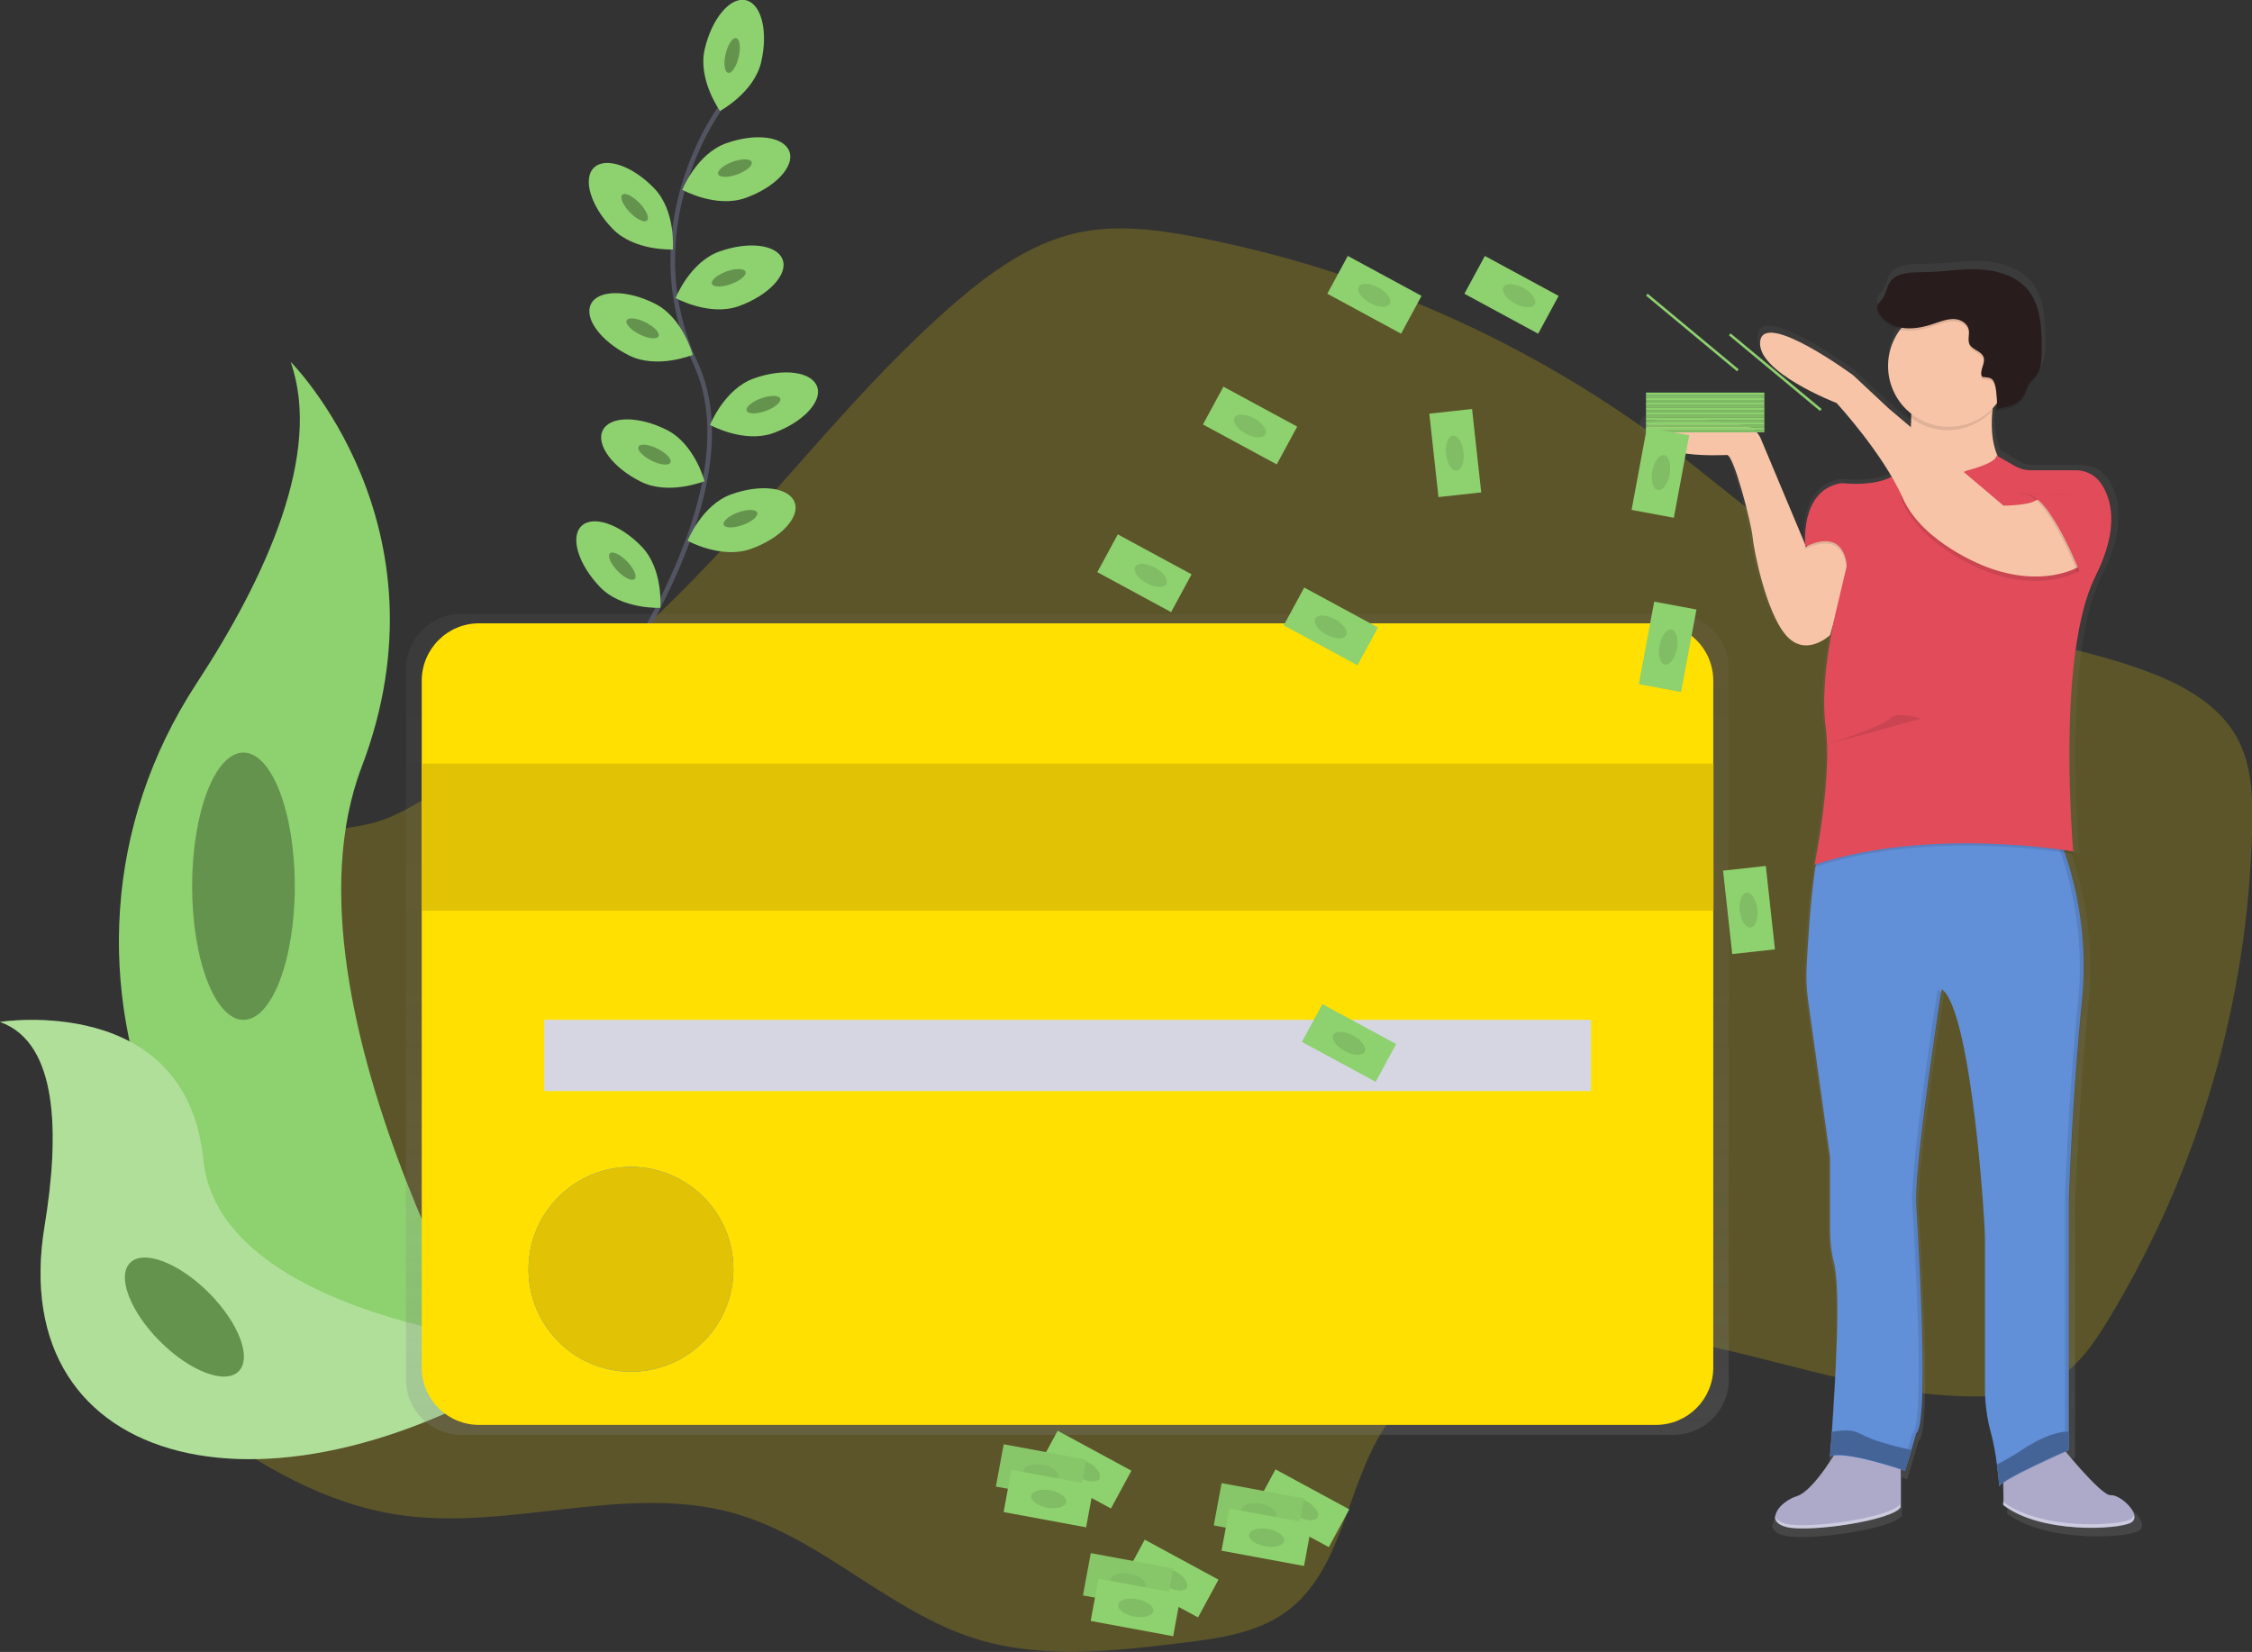 <?xml version="1.0" encoding="utf-8"?>
<!-- Generator: Adobe Illustrator 23.1.1, SVG Export Plug-In . SVG Version: 6.00 Build 0)  -->
<svg version="1.1" id="Capa_1" xmlns="http://www.w3.org/2000/svg" xmlns:xlink="http://www.w3.org/1999/xlink" x="0px" y="0px"
	 viewBox="0 0 974 714.5" style="enable-background:new 0 0 974 714.5;" xml:space="preserve">
<rect x="0" y="0" width="974" height="714.5" fill="#333333" stroke="none"/>
<style type="text/css">
	.st0{opacity:0.2;fill:#FFE000;enable-background:new    ;}
	.st1{fill:none;stroke:#535461;stroke-width:2;stroke-miterlimit:10;}
	.st2{fill:#8ED16F;}
	.st3{opacity:0.3;enable-background:new    ;}
	.st4{opacity:0.3;}
	.st5{fill:#FFFFFF;}
	.st6{fill:url(#SVGID_1_);}
	.st7{fill:#FFE000;}
	.st8{fill:#E2C205;}
	.st9{fill:#D6D6E3;}
	.st10{fill:#4285F4;}
	.st11{fill:url(#SVGID_2_);}
	.st12{fill:#ACA9C9;}
	.st13{fill:#618FD8;}
	.st14{opacity:0.1;}
	.st15{fill:#F7C4A7;}
	.st16{opacity:0.1;enable-background:new    ;}
	.st17{fill:#E14B5A;}
	.st18{fill:#281C1C;}
	.st19{opacity:0.4;fill:#FFFFFF;enable-background:new    ;}
	.st20{opacity:5.000000e-02;enable-background:new    ;}
</style>
<title>make_it_rain</title>
<path class="st0" d="M128.9,362c-12.8,3.9-24.8,13.2-28,26.2c-3.7,14.9,4.8,30,6,45.3c3.9,50.3-67.6,85.7-57.4,135.1
	c4.1,19.6,20.4,34.1,36.6,46c25.8,19,54.5,35.9,86.3,40.6c48.2,7.2,98.5-14,145.4-0.6c37.8,10.8,66.7,42.5,104.2,54.2
	c28.6,8.9,59.3,5.4,89,1.8c16-1.9,32.8-4.2,45.7-13.8c24-17.9,25.5-53.2,41.6-78.5c24.8-39,79.2-46.7,124.9-39.1
	s89.9,26.2,136.2,24.7c9.9-0.3,20-1.7,28.6-6.5c10.5-5.9,17.6-16.3,23.8-26.5c39.1-64.4,60.6-138,62.3-213.4
	c0.3-13-0.2-26.5-6.3-37.9c-7.7-14.5-23.1-23.1-38.4-28.9c-36.8-14-77.4-16.3-113.5-32.1c-34.8-15.2-62.9-41.9-93.2-64.8
	c-60.3-45.5-130.3-76.7-204.5-91.1c-17.4-3.4-35.4-5.8-52.7-1.9c-19.9,4.5-37.1,16.9-52.5,30.2c-41,35.5-74,79.4-111.8,118.3
	c-26.1,26.9-54.5,51.4-84.9,73.2c-14,10.1-28.9,22.1-44.5,29.5C157.4,359.2,144,357.5,128.9,362z"/>
<path class="st1" d="M311.9,46.1c0,0-38.6,51.3-11,111.2s-48.2,156-48.2,156"/>
<path class="st2" d="M329.2,26.9C326.1,40.1,311.4,48,311.4,48s-9.7-13.6-6.6-26.8s11-22.7,17.8-21.1S332.3,13.7,329.2,26.9z"/>
<ellipse transform="matrix(0.227 -0.974 0.974 0.227 221.438 326.83)" class="st2" cx="316.5" cy="24" rx="7.7" ry="2.9"/>
<ellipse transform="matrix(0.227 -0.974 0.974 0.227 221.438 326.83)" class="st3" cx="316.5" cy="24" rx="7.7" ry="2.9"/>
<path class="st2" d="M322.5,85.6c-12.8,4.6-27.4-3.5-27.4-3.5s6.1-15.5,18.9-20.1s25-3,27.4,3.5S335.3,81,322.5,85.6z"/>
<ellipse transform="matrix(0.94 -0.34 0.34 0.94 -5.776 112.487)" class="st2" cx="318" cy="72.7" rx="7.7" ry="2.9"/>
<ellipse transform="matrix(0.94 -0.34 0.34 0.94 -5.776 112.487)" class="st3" cx="318" cy="72.7" rx="7.7" ry="2.9"/>
<path class="st2" d="M319.6,132.4c-12.8,4.6-27.4-3.5-27.4-3.5s6.1-15.5,18.9-20.1s25-3,27.4,3.5S332.3,127.8,319.6,132.4z"/>
<ellipse transform="matrix(0.941 -0.339 0.339 0.941 -22.083 113.857)" class="st2" cx="315.1" cy="120.2" rx="7.7" ry="2.9"/>
<ellipse transform="matrix(0.941 -0.339 0.339 0.941 -22.083 113.857)" class="st3" cx="315.1" cy="120.2" rx="7.7" ry="2.9"/>
<path class="st2" d="M334.5,187.3c-12.8,4.6-27.4-3.5-27.4-3.5s6.1-15.5,18.9-20.1s25-3,27.4,3.5S347.2,182.7,334.5,187.3z"/>
<ellipse transform="matrix(0.941 -0.339 0.339 0.941 -39.796 122.154)" class="st2" cx="330.1" cy="175.1" rx="7.7" ry="2.9"/>
<ellipse transform="matrix(0.941 -0.339 0.339 0.941 -39.796 122.154)" class="st3" cx="330.1" cy="175.1" rx="7.7" ry="2.9"/>
<path class="st2" d="M324.8,237.4c-12.8,4.6-27.4-3.5-27.4-3.5s6.1-15.5,18.9-20.1s25-3,27.4,3.5S337.5,232.9,324.8,237.4z"/>
<ellipse transform="matrix(0.94 -0.34 0.34 0.94 -57.23 122.354)" class="st2" cx="320.4" cy="224.4" rx="7.7" ry="2.9"/>
<ellipse transform="matrix(0.94 -0.34 0.34 0.94 -57.23 122.354)" class="st3" cx="320.4" cy="224.4" rx="7.7" ry="2.9"/>
<path class="st2" d="M264.9,98.9c9.4,9.8,26.1,9,26.1,9s1.4-16.6-8-26.4s-21.1-13.8-26.1-9S255.5,89.2,264.9,98.9z"/>
<ellipse transform="matrix(0.72 -0.695 0.695 0.72 14.511 215.723)" class="st2" cx="274.3" cy="89.9" rx="2.9" ry="7.7"/>
<ellipse transform="matrix(0.72 -0.695 0.695 0.72 14.511 215.723)" class="st3" cx="274.3" cy="89.9" rx="2.9" ry="7.7"/>
<path class="st2" d="M259.5,253.9c9.4,9.8,26.1,9,26.1,9s1.4-16.6-8-26.4s-21.1-13.8-26.1-9S250.1,244.1,259.5,253.9z"/>
<ellipse transform="matrix(0.72 -0.695 0.695 0.72 -94.666 255.44)" class="st2" cx="268.9" cy="244.9" rx="2.9" ry="7.7"/>
<ellipse transform="matrix(0.72 -0.695 0.695 0.72 -94.666 255.44)" class="st3" cx="268.9" cy="244.9" rx="2.9" ry="7.7"/>
<path class="st2" d="M272,153.7c12.1,6.1,27.6-0.2,27.6-0.2s-4.2-16.1-16.4-22.2c-12.1-6.1-24.5-6-27.6,0.2
	C252.5,137.8,259.9,147.6,272,153.7z"/>
<ellipse transform="matrix(0.447 -0.895 0.895 0.447 26.659 327.179)" class="st2" cx="277.8" cy="142" rx="2.9" ry="7.7"/>
<ellipse transform="matrix(0.447 -0.895 0.895 0.447 26.659 327.179)" class="st3" cx="277.8" cy="142" rx="2.9" ry="7.7"/>
<path class="st2" d="M277.1,208.3c12.1,6.1,27.6-0.2,27.6-0.2s-4.2-16.1-16.4-22.2s-24.5-6-27.6,0.2S265,202.3,277.1,208.3z"/>
<ellipse transform="matrix(0.447 -0.895 0.895 0.447 -19.356 361.945)" class="st2" cx="282.9" cy="196.6" rx="2.9" ry="7.7"/>
<ellipse transform="matrix(0.447 -0.895 0.895 0.447 -19.356 361.945)" class="st3" cx="282.9" cy="196.6" rx="2.9" ry="7.7"/>
<path class="st2" d="M125.7,156.5c0,0,70.6,70.6,30.7,175.3s68.3,278.9,68.3,278.9s-1.2-0.2-3.3-0.5
	c-145-25.6-217-191.4-136.4-314.6C115,249.8,139.6,196.1,125.7,156.5z"/>
<path class="st2" d="M0,442c0,0,80.6-12.8,87.9,59.4s154.9,82.2,154.9,82.2s-1,0.7-2.8,1.8c-121.8,80-238.3,50.9-220.7-55.2
	C25.8,490.6,25.3,451,0,442z"/>
<g class="st4">
	<path class="st5" d="M0,442c0,0,80.6-12.8,87.9,59.4s154.9,82.2,154.9,82.2s-1,0.7-2.8,1.8c-121.8,80-238.3,50.9-220.7-55.2
		C25.8,490.6,25.3,451,0,442z"/>
</g>
<ellipse class="st2" cx="105.3" cy="383.3" rx="22.2" ry="57.8"/>
<ellipse class="st3" cx="105.3" cy="383.3" rx="22.2" ry="57.8"/>
<ellipse transform="matrix(0.707 -0.707 0.707 0.707 -379.449 223.297)" class="st2" cx="79.8" cy="569.7" rx="14.9" ry="33.2"/>
<ellipse transform="matrix(0.707 -0.707 0.707 0.707 -379.449 223.297)" class="st3" cx="79.8" cy="569.7" rx="14.9" ry="33.2"/>
<linearGradient id="SVGID_1_" gradientUnits="userSpaceOnUse" x1="574.72" y1="0.69" x2="574.72" y2="355.8" gradientTransform="matrix(1 0 0 -1 -113 621.26)">
	<stop  offset="0" style="stop-color:#808080;stop-opacity:0.25"/>
	<stop  offset="0.54" style="stop-color:#808080;stop-opacity:0.12"/>
	<stop  offset="1" style="stop-color:#808080;stop-opacity:0.1"/>
</linearGradient>
<path class="st6" d="M723.9,265.5H199.5c-13.2,0-23.9,10.7-23.9,23.9v0v307.3c0,13.2,10.7,23.9,23.9,23.9h0h524.3
	c13.2,0,23.9-10.7,23.9-23.9c0,0,0,0,0,0V289.4C747.8,276.2,737.1,265.5,723.9,265.5L723.9,265.5z"/>
<path class="st7" d="M207.2,269.6h509c13.7,0,24.8,11.1,24.8,24.8v297.1c0,13.7-11.1,24.8-24.8,24.8h-509
	c-13.7,0-24.8-11.1-24.8-24.8V294.5C182.4,280.7,193.5,269.6,207.2,269.6z"/>
<rect x="182.4" y="330.3" class="st8" width="558.7" height="63.6"/>
<rect x="235.4" y="441.1" class="st9" width="452.7" height="30.8"/>
<circle class="st10" cx="272.9" cy="549" r="44.3"/>
<circle class="st8" cx="272.9" cy="549" r="44.3"/>
<linearGradient id="SVGID_2_" gradientUnits="userSpaceOnUse" x1="3749.414" y1="-43.813" x2="3749.414" y2="508.441" gradientTransform="matrix(-1 0 0 -1 4567 621.26)">
	<stop  offset="0" style="stop-color:#808080;stop-opacity:0.25"/>
	<stop  offset="0.54" style="stop-color:#808080;stop-opacity:0.12"/>
	<stop  offset="1" style="stop-color:#808080;stop-opacity:0.1"/>
</linearGradient>
<path class="st11" d="M709.3,184.1c0.7,2.3,2.2,4.2,4.3,5.4c9.2,6.1,29.2,4.8,31.6,4.8c0.5,0,1.2,0.9,1.9,2.4
	c3.5,7.3,9,28.6,9.4,33.4c0.5,5.8,5.9,33,14.7,43.1c0.3,0.3,0.5,0.6,0.8,0.9c8.7,8.7,18.8-0.9,18.8-0.9l1.5-5.1
	c-0.4,2-0.9,4.3-1.3,6.9c-0.2,1.3-0.5,2.7-0.7,4.1c-1.3,8.1-2,16.2-2.1,24.4c0,3,0.1,5.9,0.4,8.9c0.1,0.8,0.2,1.6,0.3,2.4
	c0.5,3.6,0.7,7.2,0.7,10.8c-0.1,21.5-5.6,48.3-5.6,48.3l0.2-0.1c-0.1,0.7-0.2,1-0.2,1l0.3-0.1c-0.2,1-0.3,2-0.4,3
	c-1.9,13.5-2.9,30.3-3.4,40c-0.3,5.1,0,10.2,0.7,15.3l9.8,68.7v32c0,4.8,0.6,9.7,1.8,14.4c3.2,12.1,0.6,54.3-0.9,74.3
	c-0.4,5.5-0.7,9.3-0.8,10.4v0.3l0.3-0.1c0,0.2,0,0.3,0,0.3c0.4-0.2,0.9-0.3,1.3-0.4c-3.9,6-10.9,15.9-16.3,17.6
	c-3.2,1-6,2.8-8.1,5.4l-0.1,0.2l-0.2,0.3c-0.7,0.9-1.1,2-1.2,3.1c-0.1-0.2-0.1-0.4-0.2-0.6c-0.4,2.2,0.9,4.3,5.1,5.3
	c2.5,0.5,5,0.7,7.5,0.6c14.6,0,40.5-4.5,43.4-9.3v-16.7l0.5,0.2v0.2l1.8,0.6l4.9-16.5c5.9-4.4,1-82.4,0-100.3
	c-0.9-16.3,9.2-81.3,11-92.8l-0.2-0.3l0.3-1.7c0.4,0.3,0.7,0.6,1,0.9c0.6,0.7,1.1,1.5,1.5,2.3c0.8,1.4,1.6,2.9,2.2,4.5
	c9.9,24.6,14.3,95.1,14.3,101.4v66.3c0,6.5,0.9,13,2.7,19.3c0.9,3.3,1.6,6.7,2.1,10.1c0.2,1.3,0.4,2.7,0.6,3.9s0.3,2.7,0.5,3.9
	c0,0.3,0.1,0.6,0.1,0.9s0,0.3,0,0.4c0.3,2.6,0.4,4.3,0.4,4.3c0-0.1,0.1-0.3,0.2-0.4l0,0.6c0.1-0.2,0.2-0.5,0.4-0.6
	c0.4-0.4,0.8-0.8,1.3-1.1v8.4l-0.2-0.2v1.5c10.2,7.7,26.8,10,39.5,9.9c8.2,0,14.9-1,17.2-2.2c3.3-1.6,1.5-5.4-1.5-8.3
	c-2.3-2.3-5.4-4-7.3-3.8c-3.2,0.3-14.2-12.1-20-19l0.7-0.3l0.9-0.4V520.3c0,0,1.5-43.6,5.9-86.8c2.1-21.7-0.5-43.7-7.5-64.4
	l-0.1-0.4l1.3,0.2c1.4,0.2,2.2,0.4,2.2,0.4s0-0.3-0.1-1h0.1c0,0-1.7-18.7-1.7-42.2c0-26.6,2.2-59.1,11.6-77.5
	c5.4-10.6,7.1-19,7-25.6c0.2-5.8-1.4-11.6-4.8-16.4c-1.4-1.9-3.3-3.4-5.5-4.4l-0.2-0.1H905c-1.6-0.7-3.3-1-5.1-1h-20.1
	c-2.3,0-4.6-0.6-6.6-1.8l-7.9-4.5c-2.6-5.7-3-12.8-2.4-19.5c0-0.5,0.1-1.1,0.2-1.6l0.6-0.6c0.4-0.5,0.8-1,1.2-1.5
	c0,0.4,0,0.8-0.1,1.2c-0.1,0.6-0.3,1-0.5,1.1c4.3-0.6,9.1-1.4,11.7-4.7c0.1-0.1,0.2-0.3,0.3-0.4c0.8-1.3,1.4-2.6,1.9-4
	c0.4-1,0.9-1.9,1.5-2.7c0.7-0.9,1.5-1.6,2.2-2.4l0.1-0.1c2.5-3,2.7-7.3,2.7-11.2c0-9.5-0.2-20-6.6-27.1c-5.3-5.9-13.7-8.2-21.7-8.4
	s-16,1.2-24,1.2c-5.4,0-12-0.1-15,4.4c-1.5,2.2-1.7,5.1-3.2,7.2c-0.9,1.2-2.3,2.3-2.4,3.8c0,0.7,0.2,1.4,0.5,2v0.1
	c1.9,3.8,6.1,6.2,10.4,6.9c-0.7,0.9-1.4,1.8-2,2.8c-2.6,4.2-4,9-4,14c0,0.6,0,1.1,0.1,1.7c0.4,6.7,3.4,13,8.4,17.6
	c-0.1,0.6-0.2,1.1-0.2,1.7l0.2,0.2c0.6,0.5,1.2,1,1.8,1.5l0.2,0.2c0,0.4,0,0.7,0,1c0,0.6,0,1.2-0.1,1.7s0,0.9-0.1,1.4l-0.1-0.1
	l-9.8-8.2l-15.7-14.5c0,0-39.3-28.6-41.2-15c-0.2,2.4,0.4,4.8,1.9,6.8c7.2,11,32,20.4,32,20.4s14.8,15.6,24.7,32.5
	c-0.3,0.2-0.7,0.4-1.1,0.5c-8.8,4.1-21.6,2.4-21.6,2.4c-14.8,2.3-16.2,18.6-16.1,25.1c0,0.3,0,0.6,0,0.9s0,0.3,0,0.5L760,187.2
	l-0.1-0.1c-1.3-3.1-4.1-5.2-7.4-5.8C739.4,179,706.5,174.4,709.3,184.1z M791.7,633.1c0.3-0.1,0.6-0.1,0.9-0.2l-0.1,0.1L791.7,633.1
	z"/>
<path class="st12" d="M890,623.7c0,0,18.6,23.4,22.9,23s14.3,9.1,8.6,12s-38.7,4.8-55-7.7v-18.7L890,623.7z"/>
<path class="st12" d="M795.8,625.1c0,0-11,19.6-18.6,22s-14.3,11-4.3,13.4s45.9-2.9,49.2-8.6v-25.4L795.8,625.1z"/>
<path class="st13" d="M782,432.6l9.5,67.8v31.5c0,4.8,0.5,9.5,1.7,14.2c3.1,11.9,0.5,53.5-0.9,73.3c-0.5,6.4-0.8,10.6-0.8,10.6
	c6.2-2.9,32.5,6.2,32.5,6.2l2.7-9l2.1-7.2c5.7-4.3,1-81.3,0-99c-0.7-12.1,4.8-51.4,8.2-74.9c1-6.7,1.8-12,2.3-15.2
	c0.3-2,0.5-3.1,0.5-3.1c1.1,0.9,1.9,1.9,2.6,3.1c0.8,1.4,1.5,2.9,2.1,4.4c9.6,24.3,14,93.8,14,100v65.4c0,6.4,0.9,12.9,2.6,19.1
	c1.2,4.5,2,9.1,2.6,13.8c0.7,5.2,1,9.4,1,9.4c0.5-2.9,30.1-15.8,30.1-15.8v-109c0,0,1.4-43,5.7-85.6c1.9-19.4,0-38.9-5.5-57.6
	c-1.2-4.1-2.4-7.5-3.4-10.2c-1.8-4.6-3-7.2-3-7.2H791c-1.6,0.3-3,3.6-4.2,8.6c-0.8,3.4-1.5,7.5-2.1,12c-1.8,13.3-2.8,29.9-3.3,39.5
	C781.1,422.5,781.3,427.5,782,432.6z"/>
<g class="st14">
	<path d="M893.1,627.3v-109c0,0,1.4-43,5.7-85.6s-12-75.1-12-75.1h1.9c0,0,16.2,32.5,12,75.1s-5.7,85.6-5.7,85.6v109
		c0,0-29.6,12.9-30.1,15.8c0,0,0-0.6-0.2-1.7C871.2,636.8,893.1,627.3,893.1,627.3z"/>
	<path d="M794.4,629.6c-0.9,0-1.8,0.2-2.6,0.5v-0.5C792.6,629.6,793.5,629.6,794.4,629.6z"/>
	<path d="M827.1,620.1c5.7-4.3,1-81.3,0-99s11-93.2,11-93.2c0.6,0.5,1.2,1.1,1.7,1.7c-1.8,11.3-11.6,75.4-10.7,91.5
		c1,17.7,5.7,94.7,0,99l-4.8,16.2l-1.7-0.6L827.1,620.1z"/>
</g>
<path class="st15" d="M801.5,239.3l-10,35.4c0,0-10.5,10-19.1,0s-13.9-36.8-14.4-42.5s-8.1-35.4-11-35.4s-31.5,1.9-34.9-10
	c-2.7-9.6,29.3-5,42.2-2.9c3.2,0.5,5.9,2.7,7.2,5.7l19.7,47C781.1,236.6,791.5,224.5,801.5,239.3z"/>
<path class="st15" d="M866.1,157.1c0,0-12.4,34.9,3.3,47.3S813,220.2,813,220.2l9.8-9.3c0,0,6.9-27.5,2.2-50.4L866.1,157.1z"/>
<path class="st16" d="M850.8,204.4c0,0,12.7-3.1,12.7-6.5l11.2,6.5h28.2c0,0,20.6,11.5,3.3,45.9s-9.6,119-9.6,119
	s-61.2-11-111.9,5.7c0,0,7.7-37.8,4.8-59.3s4.8-51.6,4.8-51.6l4.3-18.2c0,0-0.2-17-17.9-8.4c0,0-2.6-24.6,15.5-27.5
	c0,0,21,2.9,27.2-7.6C823.5,202.5,837.4,210.6,850.8,204.4z"/>
<path class="st17" d="M850.8,203.5c0,0,12.7-3.1,12.7-6.5l8.2,4.7c2,1.1,4.2,1.7,6.5,1.7h19.7c4.2,0,8.1,2,10.6,5.4
	c4.5,6.4,8.6,18.9-2.2,40.5c-17.2,34.4-9.6,119-9.6,119s-61.2-11-111.9,5.7c0,0,7.7-37.8,4.8-59.3s4.8-51.6,4.8-51.6l4.3-18.2
	c0,0-0.2-17-17.9-8.4c0,0-2.6-23.9,14.8-27.4c0.5-0.1,1-0.1,1.5-0.1c3.7,0.4,21,1.6,26.5-7.7C823.5,201.5,837.4,209.7,850.8,203.5z"
	/>
<path class="st16" d="M899.1,247c0,0-15.3,9.6-40.2,0c0,0-27.2-10-35.9-29.6s43.5,3.4,43.5,3.4s11,0,14.3-2.4S907.7,236.4,899.1,247
	z"/>
<path class="st15" d="M899.1,245.1c0,0-15.3,9.6-40.2,0c0,0-27.2-10-35.9-29.6s-28.7-41.2-28.7-41.2s-34.9-13.4-33-26.8
	s40.2,14.8,40.2,14.8l15.3,14.3l49.7,42.1c0,0,11,0,14.3-2.4S907.7,234.5,899.1,245.1z"/>
<path class="st16" d="M824.5,161.9l41.1-3.4c-2.1,6.3-3.6,12.8-4.3,19.5c-9.9,10.3-26.3,10.8-36.8,1
	C825.6,173.3,825.6,167.5,824.5,161.9z"/>
<circle class="st15" cx="842.9" cy="158.3" r="26.3"/>
<path class="st16" d="M857.3,164c-1.5-2.5,1.6-5.9,0.6-8.6c-1-2.6-4.7-3-6-5.4c-1-1.9,0-4.3-0.4-6.4c-0.6-2.8-3.5-4.5-6.3-4.6
	c-2.8-0.1-5.5,0.9-8.2,1.8c-4.3,1.5-8.9,2.6-13.5,2.1c-4.6-0.5-9.1-3-11.1-7.1c-0.3-0.6-0.5-1.3-0.5-1.9c0.1-1.5,1.5-2.5,2.3-3.7
	c1.6-2.1,1.7-4.9,3.2-7.1c2.9-4.4,9.3-4.3,14.6-4.4c7.8,0,15.6-1.5,23.4-1.2s16,2.5,21.2,8.3c6.2,7.1,6.5,17.4,6.4,26.8
	c0,3.9-0.2,8.1-2.6,11.1c-0.7,0.9-1.6,1.6-2.3,2.5c-1.5,2-1.9,4.6-3.3,6.6c-2.5,3.6-7.4,4.5-11.7,5.1c1.3-0.2,0.2-8.7,0-9.5
	C862.1,164.3,861.2,164.3,857.3,164z"/>
<path class="st18" d="M857.3,163c-1.5-2.5,1.6-5.9,0.6-8.6c-1-2.6-4.7-3-6-5.4c-1-1.9,0-4.3-0.4-6.4c-0.6-2.8-3.5-4.5-6.3-4.6
	c-2.8-0.1-5.5,0.9-8.2,1.8c-4.3,1.5-8.9,2.6-13.5,2.1c-4.6-0.5-9.1-3-11.1-7.1c-0.3-0.6-0.5-1.3-0.5-1.9c0.1-1.5,1.5-2.5,2.3-3.7
	c1.6-2.1,1.7-4.9,3.2-7.1c2.9-4.4,9.3-4.3,14.6-4.4c7.8,0,15.6-1.5,23.4-1.2s16,2.5,21.2,8.3c6.2,7.1,6.5,17.4,6.4,26.8
	c0,3.9-0.2,8.1-2.6,11.1c-0.7,0.9-1.6,1.6-2.3,2.5c-1.5,2-1.9,4.6-3.3,6.6c-2.5,3.6-7.4,4.5-11.7,5.1c1.3-0.2,0.2-8.7,0-9.5
	C862.1,163.3,861.2,163.4,857.3,163z"/>
<path class="st16" d="M898.8,248.2c0,0-12.9-33.5-23-34.4s19.1,0,19.1,0l9.6,17.2L898.8,248.2z"/>
<path class="st17" d="M899.8,248.2c0,0-12.9-33.5-23-34.4s19.1,0,19.1,0l9.6,17.2L899.8,248.2z"/>
<path class="st13" d="M863.7,633.4c0.7,5.2,1,9.4,1,9.4c0.5-2.9,30.1-15.8,30.1-15.8v-7.8c-0.8,0-1.5,0-2.3,0.1
	c-5.8,0.8-11.1,3.6-16,6.5C872.4,628.6,868.1,631.2,863.7,633.4z"/>
<path class="st3" d="M863.7,633.4c0.7,5.2,1,9.4,1,9.4c0.5-2.9,30.1-15.8,30.1-15.8v-7.8c-0.8,0-1.5,0-2.3,0.1
	c-5.8,0.8-11.1,3.6-16,6.5C872.4,628.6,868.1,631.2,863.7,633.4z"/>
<path class="st13" d="M791.5,629.9c6.2-2.9,32.5,6.2,32.5,6.2l2.7-9c-4.6-0.9-9.2-2.1-13.6-3.5c-2.1-0.6-4.1-1.4-6.1-2.3
	c-1.3-0.7-2.7-1.3-4.1-1.9c-3.4-1.2-7-0.7-10.5-0.1C791.9,625.8,791.5,629.9,791.5,629.9z"/>
<path class="st3" d="M791.5,629.9c6.2-2.9,32.5,6.2,32.5,6.2l2.7-9c-4.6-0.9-9.2-2.1-13.6-3.5c-2.1-0.6-4.1-1.4-6.1-2.3
	c-1.3-0.7-2.7-1.3-4.1-1.9c-3.4-1.2-7-0.7-10.5-0.1C791.9,625.8,791.5,629.9,791.5,629.9z"/>
<path class="st19" d="M921.3,657.2c0.8-0.3,1.4-1,1.6-1.9c0.4,1.4-0.3,2.8-1.6,3.3c-5.7,2.9-38.7,4.8-55-7.7v-1.4
	C882.6,661.9,915.6,660,921.3,657.2z"/>
<path class="st19" d="M772.6,659.1c10,2.4,45.9-2.9,49.2-8.6v1.4c-3.3,5.7-39.2,11-49.2,8.6c-4.1-1-5.4-3-5-5.2
	C767.9,656.9,769.4,658.3,772.6,659.1z"/>
<path class="st16" d="M830.9,310.8c0,0-10.5-3.4-13.4,0S790.1,322,790.1,322"/>
<rect x="711.9" y="178.4" class="st2" width="51.2" height="1.1"/>
<rect x="711.9" y="179.4" class="st2" width="51.2" height="1.1"/>
<rect x="711.9" y="179.4" class="st16" width="51.2" height="1.1"/>
<rect x="711.9" y="180.5" class="st2" width="51.2" height="1.1"/>
<rect x="711.9" y="181.6" class="st2" width="51.2" height="1.1"/>
<rect x="711.9" y="181.6" class="st16" width="51.2" height="1.1"/>
<rect x="711.9" y="182.7" class="st2" width="51.2" height="1.1"/>
<rect x="711.9" y="183.7" class="st2" width="51.2" height="1.1"/>
<rect x="711.9" y="183.7" class="st16" width="51.2" height="1.1"/>
<rect x="711.9" y="184.8" class="st2" width="51.2" height="1.1"/>
<rect x="711.9" y="185.9" class="st2" width="51.2" height="1.1"/>
<rect x="711.9" y="185.9" class="st16" width="51.2" height="1.1"/>
<rect x="711.9" y="169.8" class="st2" width="51.2" height="1.1"/>
<rect x="767.6" y="135.6" transform="matrix(0.639 -0.769 0.769 0.639 153.01 648.668)" class="st2" width="1.1" height="51.2"/>
<rect x="731.7" y="118.4" transform="matrix(0.639 -0.769 0.769 0.639 153.312 614.897)" class="st2" width="1.1" height="51.2"/>
<rect x="711.9" y="170.8" class="st2" width="51.2" height="1.1"/>
<rect x="711.9" y="170.8" class="st16" width="51.2" height="1.1"/>
<rect x="711.9" y="171.9" class="st2" width="51.2" height="1.1"/>
<rect x="711.9" y="173" class="st2" width="51.2" height="1.1"/>
<rect x="711.9" y="173" class="st16" width="51.2" height="1.1"/>
<rect x="711.9" y="174.1" class="st2" width="51.2" height="1.1"/>
<rect x="711.9" y="175.1" class="st2" width="51.2" height="1.1"/>
<rect x="711.9" y="175.1" class="st16" width="51.2" height="1.1"/>
<rect x="711.9" y="176.2" class="st2" width="51.2" height="1.1"/>
<rect x="711.9" y="177.3" class="st2" width="51.2" height="1.1"/>
<rect x="711.9" y="177.3" class="st16" width="51.2" height="1.1"/>
<rect x="699.7" y="194.8" transform="matrix(0.183 -0.983 0.983 0.183 386.128 872.703)" class="st2" width="36.3" height="18.6"/>
<ellipse transform="matrix(0.183 -0.983 0.983 0.183 386.225 873.047)" class="st2" cx="718.2" cy="204.2" rx="7.7" ry="3.8"/>
<ellipse transform="matrix(0.183 -0.983 0.983 0.183 386.225 873.047)" class="st16" cx="718.2" cy="204.2" rx="7.7" ry="3.8"/>
<rect x="702.9" y="270.2" transform="matrix(0.183 -0.983 0.983 0.183 314.565 937.415)" class="st2" width="36.3" height="18.6"/>
<ellipse transform="matrix(0.183 -0.983 0.983 0.183 314.662 937.743)" class="st2" cx="721.3" cy="279.6" rx="7.7" ry="3.8"/>
<ellipse transform="matrix(0.183 -0.983 0.983 0.183 314.662 937.743)" class="st16" cx="721.3" cy="279.6" rx="7.7" ry="3.8"/>
<rect x="644.5" y="109" transform="matrix(0.476 -0.879 0.879 0.476 230.763 641.688)" class="st2" width="18.6" height="36.3"/>
<ellipse transform="matrix(0.479 -0.878 0.878 0.479 230.06 643.377)" class="st2" cx="656.9" cy="127.9" rx="3.8" ry="7.7"/>
<ellipse transform="matrix(0.479 -0.878 0.878 0.479 230.06 643.377)" class="st16" cx="656.9" cy="127.9" rx="3.8" ry="7.7"/>
<rect x="574.3" y="432.6" transform="matrix(0.476 -0.879 0.879 0.476 -90.537 749.535)" class="st2" width="18.6" height="36.3"/>
<ellipse transform="matrix(0.476 -0.879 0.879 0.476 -90.784 749.559)" class="st2" cx="583.6" cy="451" rx="3.8" ry="7.7"/>
<ellipse transform="matrix(0.476 -0.879 0.879 0.476 -90.784 749.559)" class="st16" cx="583.6" cy="451" rx="3.8" ry="7.7"/>
<rect x="531.4" y="165.6" transform="matrix(0.476 -0.879 0.879 0.476 121.774 571.866)" class="st2" width="18.6" height="36.3"/>
<ellipse transform="matrix(0.476 -0.879 0.879 0.476 121.535 571.874)" class="st2" cx="540.6" cy="184" rx="3.8" ry="7.6"/>
<ellipse transform="matrix(0.476 -0.879 0.879 0.476 121.535 571.874)" class="st16" cx="540.6" cy="184" rx="3.8" ry="7.6"/>
<rect x="585.2" y="109" transform="matrix(0.476 -0.879 0.879 0.476 199.699 589.548)" class="st2" width="18.6" height="36.3"/>
<ellipse transform="matrix(0.476 -0.879 0.879 0.476 199.46 589.556)" class="st2" cx="594.4" cy="127.4" rx="3.8" ry="7.6"/>
<ellipse transform="matrix(0.476 -0.879 0.879 0.476 199.46 589.556)" class="st16" cx="594.4" cy="127.4" rx="3.8" ry="7.6"/>
<rect x="620.1" y="178" transform="matrix(0.994 -0.109 0.109 0.994 -17.592 69.576)" class="st2" width="18.6" height="36.3"/>
<ellipse transform="matrix(0.994 -0.109 0.109 0.994 -17.597 69.549)" class="st2" cx="629.2" cy="196.2" rx="3.8" ry="7.6"/>
<ellipse transform="matrix(0.994 -0.109 0.109 0.994 -17.597 69.549)" class="st16" cx="629.2" cy="196.2" rx="3.8" ry="7.6"/>
<rect x="747.1" y="375.7" transform="matrix(0.994 -0.109 0.109 0.994 -38.334 84.556)" class="st2" width="18.6" height="36.3"/>
<ellipse transform="matrix(0.994 -0.109 0.109 0.994 -38.339 84.53)" class="st2" cx="756.2" cy="393.9" rx="3.8" ry="7.6"/>
<ellipse transform="matrix(0.994 -0.109 0.109 0.994 -38.339 84.53)" class="st16" cx="756.2" cy="393.9" rx="3.8" ry="7.6"/>
<rect x="566.4" y="252.5" transform="matrix(0.476 -0.879 0.879 0.476 63.673 648.146)" class="st2" width="18.6" height="36.3"/>
<ellipse transform="matrix(0.476 -0.879 0.879 0.476 63.42 648.156)" class="st2" cx="575.6" cy="270.9" rx="3.8" ry="7.6"/>
<ellipse transform="matrix(0.476 -0.879 0.879 0.476 63.42 648.156)" class="st16" cx="575.6" cy="270.9" rx="3.8" ry="7.6"/>
<rect x="485.7" y="229.5" transform="matrix(0.476 -0.879 0.879 0.476 41.671 565.166)" class="st2" width="18.6" height="36.3"/>
<ellipse transform="matrix(0.479 -0.878 0.878 0.479 40.821 566.55)" class="st2" cx="497.6" cy="248.9" rx="3.8" ry="7.7"/>
<ellipse transform="matrix(0.479 -0.878 0.878 0.479 40.821 566.55)" class="st16" cx="497.6" cy="248.9" rx="3.8" ry="7.7"/>
<rect x="459.9" y="617.2" transform="matrix(0.476 -0.879 0.879 0.476 -312.844 745.64)" class="st2" width="18.6" height="36.3"/>
<ellipse transform="matrix(0.476 -0.879 0.879 0.476 -313.087 745.65)" class="st2" cx="469.1" cy="635.5" rx="3.8" ry="7.7"/>
<ellipse transform="matrix(0.476 -0.879 0.879 0.476 -313.087 745.65)" class="st16" cx="469.1" cy="635.5" rx="3.8" ry="7.7"/>
<rect x="441.3" y="619.1" transform="matrix(0.182 -0.983 0.983 0.182 -258.17 964.085)" class="st2" width="18.6" height="36.3"/>
<rect x="441.3" y="619.1" transform="matrix(0.182 -0.983 0.983 0.182 -258.17 964.085)" class="st20" width="18.6" height="36.3"/>
<ellipse transform="matrix(0.182 -0.983 0.983 0.182 -258.428 964.239)" class="st2" cx="450.6" cy="637.5" rx="3.8" ry="7.7"/>
<ellipse transform="matrix(0.182 -0.983 0.983 0.182 -258.428 964.239)" class="st16" cx="450.6" cy="637.5" rx="3.8" ry="7.7"/>
<rect x="444.6" y="630.1" transform="matrix(0.182 -0.983 0.983 0.182 -266.24 976.362)" class="st2" width="18.6" height="36.3"/>
<ellipse transform="matrix(0.182 -0.983 0.983 0.182 -266.506 976.506)" class="st2" cx="453.9" cy="648.5" rx="3.8" ry="7.7"/>
<ellipse transform="matrix(0.182 -0.983 0.983 0.182 -266.506 976.506)" class="st16" cx="453.9" cy="648.5" rx="3.8" ry="7.7"/>
<rect x="497.6" y="664.3" transform="matrix(0.476 -0.879 0.879 0.476 -334.532 803.48)" class="st2" width="18.6" height="36.3"/>
<ellipse transform="matrix(0.476 -0.879 0.879 0.476 -334.769 803.499)" class="st2" cx="506.8" cy="682.7" rx="3.8" ry="7.7"/>
<ellipse transform="matrix(0.476 -0.879 0.879 0.476 -334.769 803.499)" class="st16" cx="506.8" cy="682.7" rx="3.8" ry="7.7"/>
<rect x="479" y="666.2" transform="matrix(0.182 -0.983 0.983 0.182 -273.665 1039.662)" class="st2" width="18.6" height="36.3"/>
<rect x="479" y="666.2" transform="matrix(0.182 -0.983 0.983 0.182 -273.665 1039.662)" class="st20" width="18.6" height="36.3"/>
<ellipse transform="matrix(0.182 -0.983 0.983 0.182 -273.931 1039.807)" class="st2" cx="488.3" cy="684.6" rx="3.8" ry="7.7"/>
<ellipse transform="matrix(0.182 -0.983 0.983 0.182 -273.931 1039.807)" class="st16" cx="488.3" cy="684.6" rx="3.8" ry="7.7"/>
<rect x="482.3" y="677.2" transform="matrix(0.182 -0.983 0.983 0.182 -281.748 1051.947)" class="st2" width="18.6" height="36.3"/>
<ellipse transform="matrix(0.182 -0.983 0.983 0.182 -282.006 1052.101)" class="st2" cx="491.6" cy="695.6" rx="3.8" ry="7.7"/>
<ellipse transform="matrix(0.182 -0.983 0.983 0.182 -282.006 1052.101)" class="st16" cx="491.6" cy="695.6" rx="3.8" ry="7.7"/>
<rect x="554.2" y="633.9" transform="matrix(0.476 -0.879 0.879 0.476 -278.191 837.3)" class="st2" width="18.6" height="36.3"/>
<ellipse transform="matrix(0.476 -0.879 0.879 0.476 -278.435 837.299)" class="st2" cx="563.4" cy="652.3" rx="3.8" ry="7.7"/>
<ellipse transform="matrix(0.476 -0.879 0.879 0.476 -278.435 837.299)" class="st16" cx="563.4" cy="652.3" rx="3.8" ry="7.7"/>
<rect x="535.5" y="635.9" transform="matrix(0.182 -0.983 0.983 0.182 -197.586 1070.435)" class="st2" width="18.6" height="36.3"/>
<rect x="535.5" y="635.9" transform="matrix(0.182 -0.983 0.983 0.182 -197.586 1070.435)" class="st20" width="18.6" height="36.3"/>
<ellipse transform="matrix(0.182 -0.983 0.983 0.182 -197.852 1070.579)" class="st2" cx="544.8" cy="654.3" rx="3.8" ry="7.7"/>
<ellipse transform="matrix(0.182 -0.983 0.983 0.182 -197.852 1070.579)" class="st16" cx="544.8" cy="654.3" rx="3.8" ry="7.7"/>
<rect x="538.9" y="646.9" transform="matrix(0.182 -0.983 0.983 0.182 -205.668 1082.718)" class="st2" width="18.6" height="36.3"/>
<ellipse transform="matrix(0.182 -0.983 0.983 0.182 -205.928 1082.873)" class="st2" cx="548.2" cy="665.3" rx="3.8" ry="7.7"/>
<ellipse transform="matrix(0.182 -0.983 0.983 0.182 -205.928 1082.873)" class="st16" cx="548.2" cy="665.3" rx="3.8" ry="7.7"/>
</svg>
